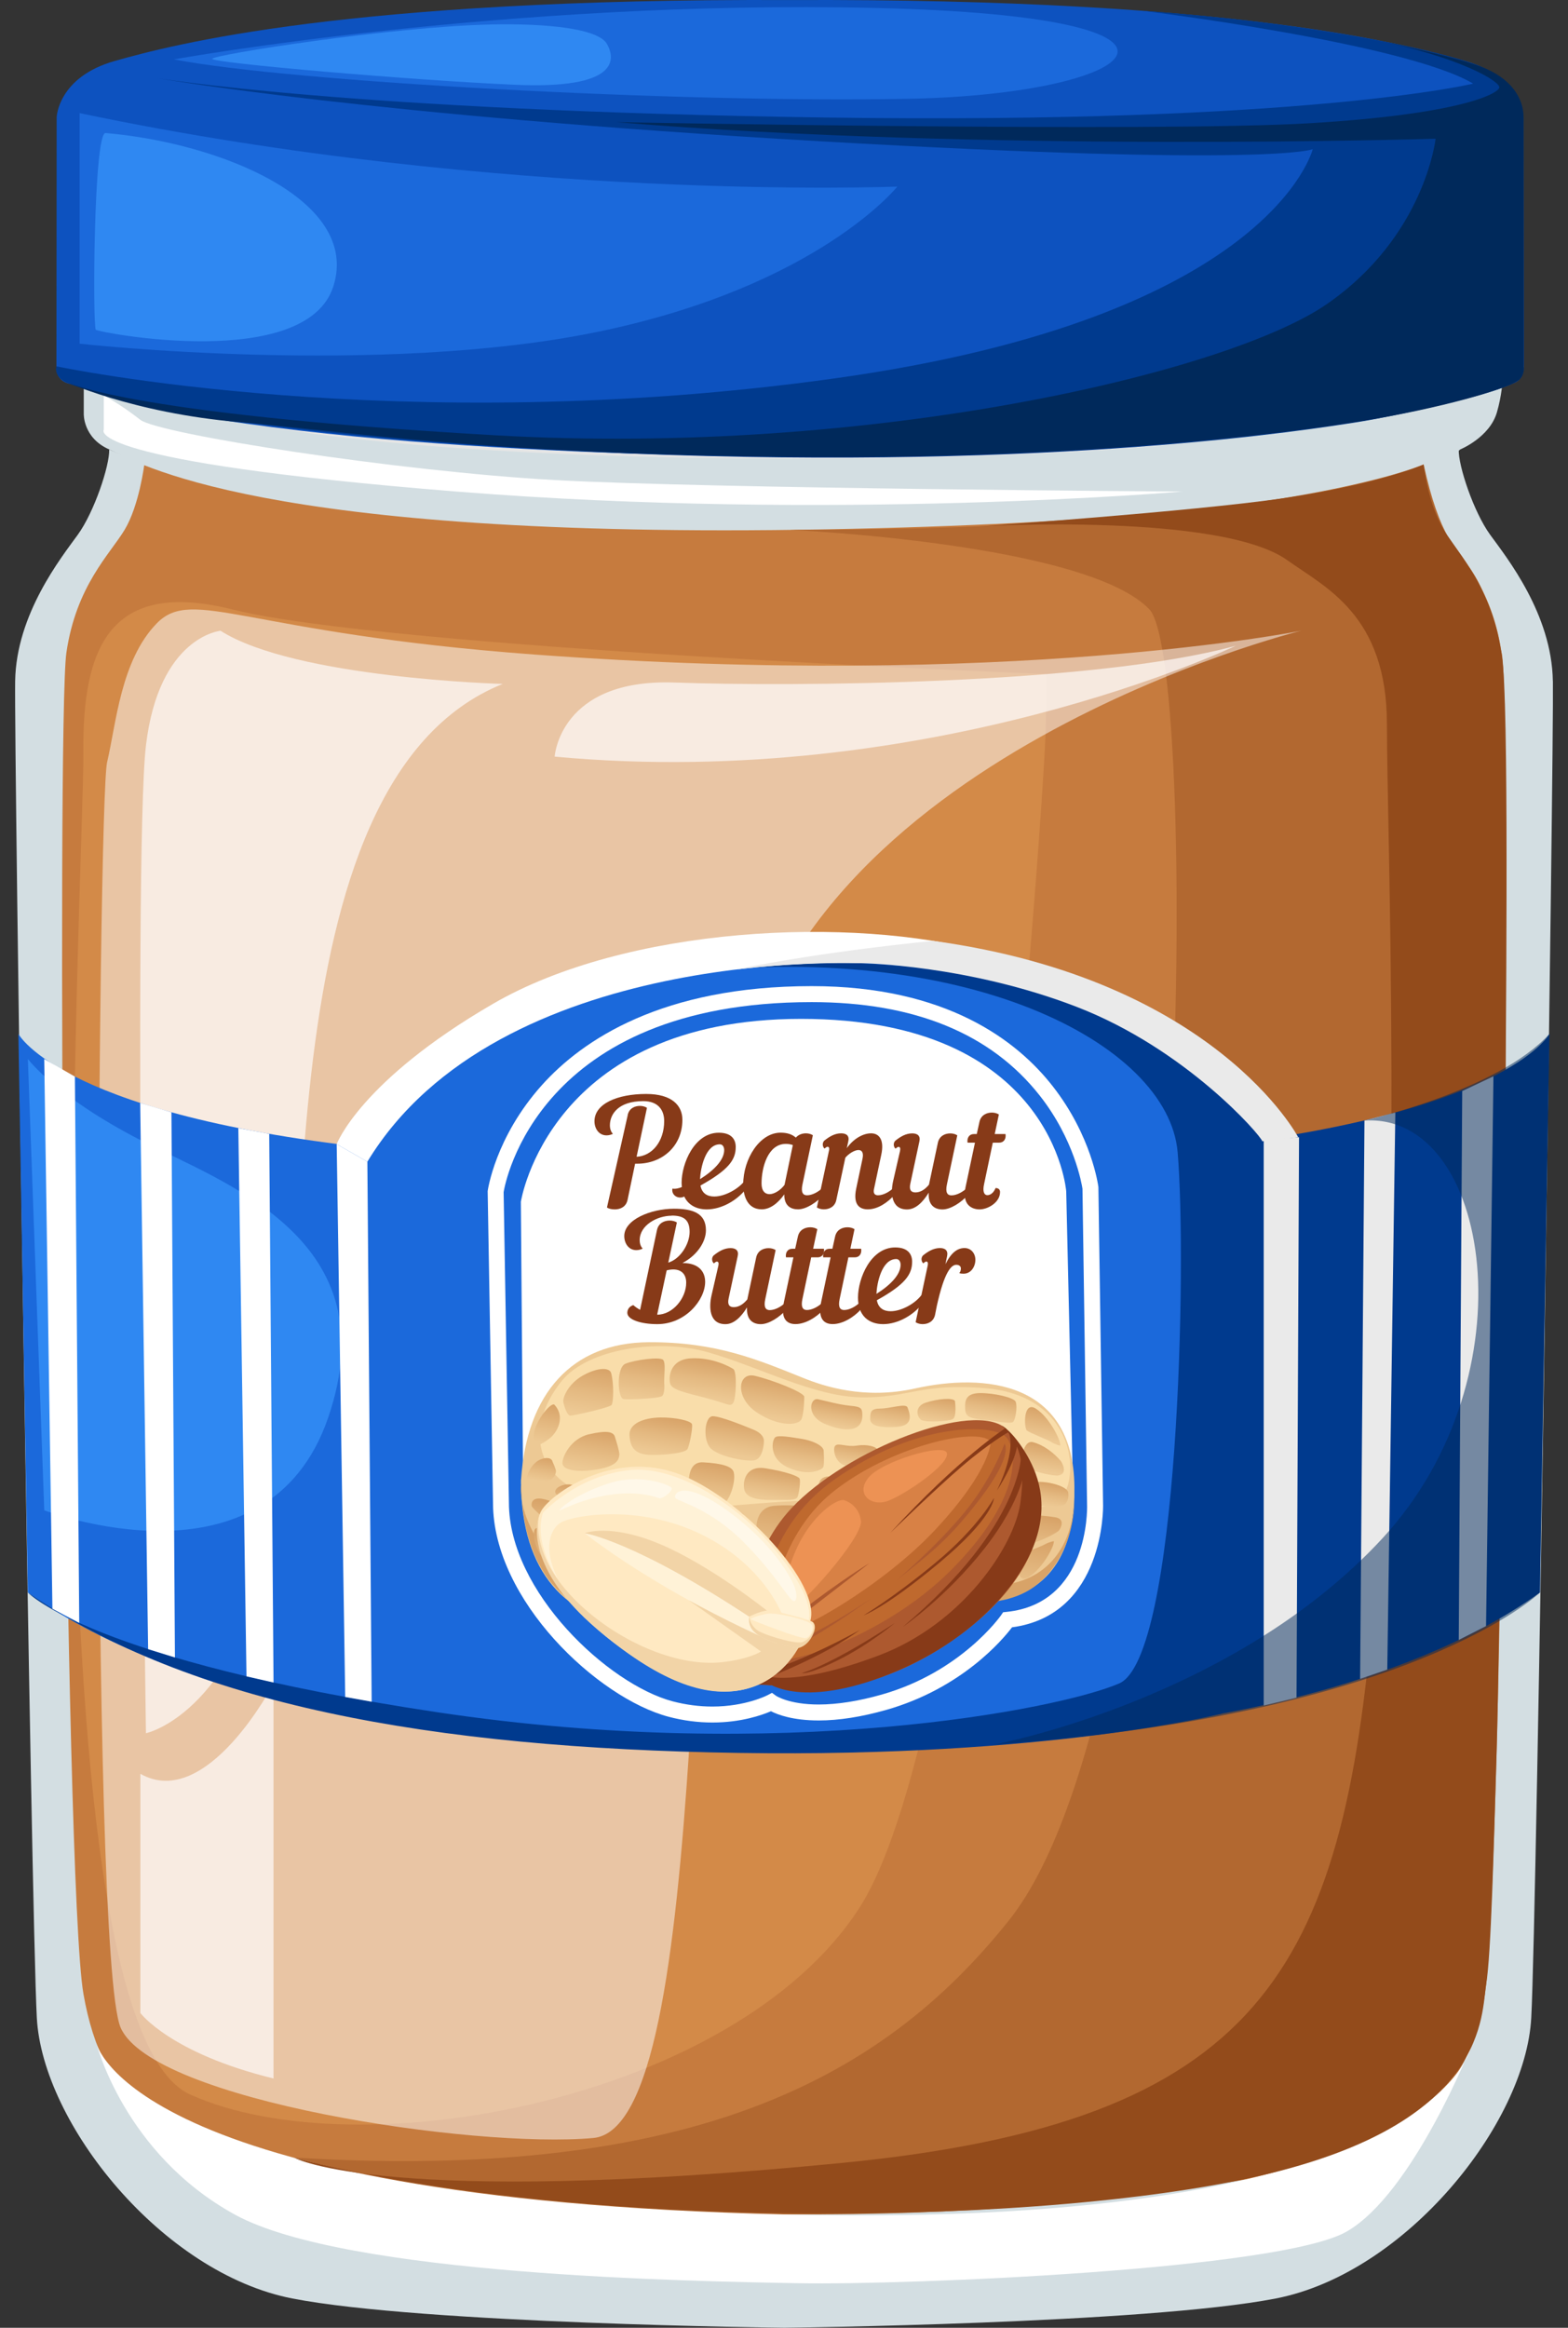 <svg width="62" height="92" viewBox="0 0 62 92" fill="none" xmlns="http://www.w3.org/2000/svg">
<rect x="0" y="0" width="62" height="92" fill="#333333" stroke="none"/>
<g clip-path="url(#clip0_236_172504)">
<path d="M5.708 18.357C5.708 18.357 4.351 20.139 2.682 23.686C1.014 27.232 1.609 25.536 1.907 35.147C2.206 44.758 2.266 76.365 2.266 76.365C2.266 76.365 2.019 84.691 9.026 88.186C16.034 91.681 45.015 90.697 49.891 89.779C54.766 88.862 58.659 83.406 59.52 79.963C60.381 76.519 60.916 41.52 60.916 41.52L60.56 27.078C60.56 27.078 59.911 23.674 58.951 22.614C57.99 21.554 57.095 17.438 57.095 17.438C57.095 17.438 48.088 20.204 32.262 20.396C16.437 20.588 5.708 18.357 5.708 18.357Z" fill="#C67B3E"/>
<path d="M3.312 14.203V16.359C3.312 16.359 3.281 17.311 4.323 17.765C5.366 18.22 10.134 21.338 32.643 20.921C55.152 20.506 57.735 17.765 57.735 17.765C57.735 17.765 58.901 17.292 59.189 16.297C59.563 15.006 59.398 13.914 59.398 13.914C59.398 13.914 57.397 17.765 31.748 17.765C7.637 17.765 3.444 15.253 3.312 14.203Z" fill="#D3DEE2"/>
<path d="M61.401 26.92C61.359 24.265 59.577 22.036 58.922 21.135C58.268 20.235 57.656 18.397 57.68 17.765L56.291 18.357C56.291 18.357 56.493 19.983 57.069 20.94C57.647 21.897 58.989 23.151 59.373 25.805C59.757 28.46 59.467 74.413 58.697 78.808C57.927 83.204 55.547 84.948 49.872 86.027C44.197 87.105 33.314 87.522 31.005 87.522C28.697 87.522 17.808 87.105 12.132 86.027C6.457 84.948 4.07 83.204 3.3 78.808C2.53 74.413 2.24 28.46 2.624 25.805C3.008 23.151 4.351 21.897 4.927 20.94C5.505 19.983 5.706 18.357 5.706 18.357L4.317 17.765C4.339 18.397 3.728 20.235 3.075 21.135C2.423 22.036 0.642 24.267 0.599 26.92C0.556 29.575 1.231 75.569 1.456 79.748C1.681 83.928 6.412 89.843 11.562 90.842C16.711 91.842 31.007 91.998 31.007 91.998C31.007 91.998 45.296 91.842 50.444 90.842C55.593 89.843 60.323 83.928 60.547 79.748C60.772 75.569 61.446 29.573 61.403 26.92H61.401Z" fill="#D3DEE2"/>
<path d="M4.022 13.415C4.022 13.415 3.302 13.818 3.302 14.203C3.302 14.589 5.578 18.129 31.935 18.129C58.292 18.129 59.399 13.914 59.399 13.914C59.399 13.914 59.719 13.113 58.395 13.106C58.395 13.106 54.544 15.747 31.601 15.97C8.658 16.195 4.022 13.415 4.022 13.415Z" fill="#E5E5E5"/>
<path d="M4.103 15.625V16.987C4.103 16.987 3.166 18.235 18.049 19.427C32.933 20.619 46.756 19.427 46.756 19.427C46.756 19.427 28.11 19.314 21.931 18.973C15.752 18.631 6.262 17.157 5.543 16.589C4.826 16.021 4.101 15.623 4.101 15.623L4.103 15.625Z" fill="white"/>
<path d="M8.331 85.01C8.331 85.01 16.177 87.452 31.006 87.52C45.834 87.591 53.845 85.281 55.184 84.3C56.522 83.317 58.602 81.972 58.825 77.683C59.048 73.394 59.849 27.632 59.376 25.804C58.902 23.977 58.648 23.217 58.131 22.468C57.614 21.72 56.918 21.238 56.292 18.355C56.292 18.355 50.415 20.959 31.238 20.942C31.238 20.942 42.962 21.463 45.452 24.089C47.463 26.21 47.184 66.773 39.892 75.9C34.901 82.146 26.963 86.847 8.333 85.008L8.331 85.01Z" fill="#B26830"/>
<path d="M3.802 80.726C3.802 80.726 4.891 85.108 9.279 87.522C13.668 89.937 27.378 90.163 31.626 90.239C35.872 90.314 50.617 89.709 53.25 88.196C55.882 86.682 58.187 80.825 58.187 80.825C58.187 80.825 56.971 88.134 31.005 87.52C5.038 86.905 3.802 80.726 3.802 80.726Z" fill="white"/>
<path d="M56.291 18.357C56.291 18.357 56.467 20.038 57.203 21.123C57.939 22.209 59.204 23.643 59.436 26.4C59.667 29.158 59.532 41.777 59.522 44.191C59.511 46.606 59.297 65.363 59.179 69.218C59.06 73.073 58.962 77.227 58.765 78.412C58.568 79.597 58.853 83.778 50.245 85.891C41.636 88.004 23.003 88.224 11.651 85.288C11.651 85.288 15.261 87.244 33.262 85.487C49.806 83.871 53.111 77.958 54.303 63.516C55.495 49.074 54.84 32.936 54.84 28.619C54.84 24.303 52.404 23.217 50.906 22.144C48.271 20.257 38.834 20.799 38.745 20.803C38.657 20.806 47.03 20.228 50.763 19.69C54.497 19.149 56.292 18.359 56.292 18.359L56.291 18.357Z" fill="#934B1B"/>
<path d="M41.344 28.915C41.301 31.043 38.876 67.884 33.959 75.438C29.04 82.993 14.177 85.793 7.509 82.775C0.843 79.755 3.336 33.878 3.297 29.727C3.256 25.577 4.355 22.876 9.2 24.089C15.357 25.63 41.345 26.639 41.345 26.639C41.345 26.639 41.395 26.411 41.345 28.913L41.344 28.915Z" fill="#D38A48"/>
<path opacity="0.67" d="M8.721 24.929C8.721 24.929 6.284 25.15 5.771 29.463C5.258 33.776 5.771 68.5 5.771 68.5C5.771 68.5 9.619 67.726 11.029 59.764C12.44 51.801 10.259 30.9 19.878 27.03C19.878 27.03 11.67 26.808 8.721 24.929Z" fill="white"/>
<path opacity="0.67" d="M5.55 70.103V79.558C5.55 79.558 6.735 81.151 10.816 82.147V66.538C10.816 66.538 8.184 71.597 5.55 70.105V70.103Z" fill="white"/>
<path opacity="0.67" d="M21.931 29.906C21.931 29.906 22.123 26.81 26.676 26.975C31.229 27.141 43.22 27.069 48.864 25.521C48.864 25.521 36.808 31.286 21.931 29.904V29.906Z" fill="white"/>
<path opacity="0.51" d="M51.441 24.929C51.441 24.929 39.907 27.256 21.132 25.869C9.677 25.023 7.632 23.169 6.201 24.634C4.771 26.099 4.593 28.611 4.234 30.13C3.876 31.65 3.516 77.261 4.771 80.139C6.026 83.019 18.719 84.926 23.457 84.499C28.196 84.072 26.944 57.321 29.18 43.598C31.415 29.877 51.442 24.929 51.442 24.929H51.441Z" fill="#FFFDFD"/>
<path d="M60.24 4.634C60.24 4.634 60.171 3.046 57.923 2.41C55.683 1.775 48.899 -0.074 31.221 0.002C13.733 -0.074 6.777 1.775 4.537 2.41C2.289 3.046 2.241 4.634 2.241 4.634L2.231 14.481C2.214 15.13 2.79 15.172 2.79 15.172C9.7 17.834 28.187 18.036 31.102 18.052C31.102 18.052 31.149 18.052 31.274 18.052C31.399 18.052 31.445 18.052 31.445 18.052C34.361 18.035 52.818 17.834 59.727 15.171C59.727 15.171 60.269 15.128 60.252 14.479L60.24 4.632V4.634Z" fill="#0D52BF"/>
<path d="M2.232 14.479C2.232 14.479 2.079 14.931 2.753 15.171C3.427 15.411 7.843 17.224 24.828 17.92C41.813 18.616 52.048 16.934 53.599 16.695C55.149 16.457 59.538 15.5 60.047 15.018C60.047 15.018 60.246 14.968 60.246 14.238C60.246 13.507 60.241 4.632 60.241 4.632C60.241 4.632 60.172 3.14 58.154 2.478C56.133 1.816 51.364 0.864 45.168 0.424C45.168 0.424 55.537 1.696 58.25 3.305C58.25 3.305 51.662 4.913 32.724 4.646C13.785 4.378 6.181 3.082 6.181 3.082C6.181 3.082 14.513 4.557 32.434 5.584C50.356 6.611 51.906 5.896 51.906 5.896C51.906 5.896 50.279 12.54 33.033 14.951C15.787 17.362 2.235 14.478 2.235 14.478L2.232 14.479Z" fill="#003A8E"/>
<path d="M3.148 4.469V13.584C3.148 13.584 15.006 14.905 23.675 13.106C32.346 11.307 35.481 7.374 35.481 7.374C35.481 7.374 19.955 8 3.148 4.471V4.469Z" fill="#1B69DB"/>
<path d="M6.881 2.346C6.881 2.346 20.055 -0.021 34.586 0.314C49.117 0.648 45.137 3.725 35.967 3.903C26.797 4.082 11.443 3.233 6.881 2.348V2.346Z" fill="#1B69DB"/>
<path d="M54.191 1.54C54.191 1.54 57.358 2.181 58.555 2.632C59.752 3.084 60.243 3.881 60.243 4.634C60.243 5.387 60.248 14.481 60.248 14.481C60.248 14.481 60.311 14.749 60.092 14.989C59.872 15.229 58.041 15.864 54.984 16.443C51.928 17.025 43.161 18.186 31.028 18.052C18.895 17.918 13.804 17.055 9.498 16.688C5.192 16.323 2.487 15.039 2.487 15.039C2.487 15.039 4.655 16.351 19.574 17.203C34.492 18.055 48.531 14.716 52.438 12.036C56.344 9.355 56.765 5.483 56.765 5.483C56.765 5.483 38.847 6.03 24.377 4.828C24.377 4.828 45.755 5.229 51.76 4.872C57.766 4.516 59.251 3.696 59.284 3.457C59.316 3.219 57.739 2.247 54.192 1.542L54.191 1.54Z" fill="#00295B"/>
<path d="M4.176 5.258C3.7 5.217 3.66 12.914 3.789 13.032C3.917 13.15 12.12 14.701 13.185 11.305C14.25 7.909 8.714 5.646 4.176 5.258Z" fill="#2F88F2"/>
<path d="M19.386 0.969C15.511 1.053 8.424 2.161 8.392 2.324C8.359 2.488 16.288 3.173 20.371 3.351C24.456 3.529 24.343 2.353 24.003 1.742C23.664 1.132 21.667 0.919 19.385 0.967L19.386 0.969Z" fill="#2F88F2"/>
<path d="M0.728 40.863C0.728 40.863 2.485 44.228 15.845 45.493L15.324 67.989C15.324 67.989 6.661 66.949 1.101 62.941L0.728 40.863Z" fill="#1B69DB"/>
<path d="M61.264 40.863C61.264 40.863 59.506 44.228 46.147 45.493L46.668 67.989C46.668 67.989 55.33 66.949 60.89 62.941L61.264 40.863Z" fill="#003A8E"/>
<path d="M15.323 67.989L13.318 45.214C13.318 45.214 17.419 38.63 31.23 38.047C45.04 37.464 50.046 45.022 50.046 45.022L46.666 67.989C46.666 67.989 32.705 70.897 15.322 67.989H15.323Z" fill="#1B69DB"/>
<path d="M26.567 38.511C26.567 38.511 31.084 37.519 37.51 38.376C43.936 39.235 48.85 43.082 50.047 45.022L48.32 67.725C48.32 67.725 41.467 69.47 29.218 69.28C16.97 69.09 7.519 67.354 1.1 62.94C1.1 62.94 3.617 65.622 17.286 67.671C30.952 69.721 41.887 67.555 44.252 66.534C46.617 65.516 46.932 49.851 46.565 45.539C46.198 41.228 38.109 37.049 26.567 38.508V38.511Z" fill="#003A8E"/>
<path d="M20.686 58.894L20.595 47.498C20.595 47.498 21.713 40.268 31.677 40.268C41.641 40.268 42.159 47.081 42.159 47.081L42.433 59.052L40.766 61.95L22.13 62.041L20.686 58.894Z" fill="white"/>
<path d="M31.518 63.123C32.344 62.844 33.975 62.384 35.973 62.948C38.621 63.696 42.315 63.794 42.482 59.163C42.482 59.163 42.482 59.09 42.482 59.078C42.482 59.066 42.482 58.992 42.482 58.992C42.573 54.533 38.875 54.276 36.191 54.874C34.166 55.325 32.562 54.783 31.753 54.457C29.986 53.749 28.325 53.029 25.634 53.048C22.638 53.07 20.827 55.047 20.604 58.477H20.6C20.6 58.477 20.6 58.551 20.6 58.563C20.6 58.575 20.599 58.649 20.599 58.649H20.602C20.63 62.079 22.338 64.08 25.328 64.27C28.014 64.442 29.714 63.734 31.516 63.125L31.518 63.123Z" fill="#EDC994"/>
<path d="M42.48 59.206C42.48 59.206 42.6 61.288 41.038 62.6C39.475 63.912 36.671 63.125 36.253 63.012C35.834 62.898 34.763 62.593 33.624 62.688C32.485 62.782 31.477 63.144 30.887 63.339C30.297 63.535 28.241 64.334 25.442 64.216C22.643 64.096 20.669 62.363 20.607 58.69C20.607 58.69 20.381 60.074 22.031 61.876C23.68 63.679 26.546 63.811 28.897 63.339C31.247 62.868 31.653 62.254 33.862 62.084C36.071 61.914 37.062 62.638 39.175 62.657C41.288 62.677 42.439 61.196 42.483 59.206H42.48Z" fill="#D8A368"/>
<path d="M42.301 58.301C42.454 56.939 41.598 55.1 39.014 54.871C36.429 54.641 35.942 55.255 34.061 55.227C32.179 55.2 30.002 54.015 28.003 53.447C26.006 52.88 23.239 53.317 22.217 54.572C20.643 56.507 21.087 58.903 24.472 59.412C27.86 59.921 29.96 59.192 33.311 59.312C36.662 59.432 38.264 59.494 39.959 59.599C41.653 59.703 42.188 59.319 42.301 58.299V58.301Z" fill="#F9DDAA"/>
<path d="M41.922 57.134C41.948 56.908 41.473 55.994 40.957 55.672C40.441 55.349 40.492 56.452 40.604 56.539C40.715 56.629 41.365 56.876 41.566 56.992C41.766 57.109 41.922 57.133 41.922 57.133V57.134Z" fill="url(#paint0_linear_236_172504)"/>
<path d="M40.16 55.399C40.096 55.238 39.321 55.056 38.753 55.059C38.184 55.063 38.151 55.358 38.162 55.66C38.172 55.961 38.283 56.047 38.832 56.107C39.381 56.167 39.947 56.28 40.05 56.205C40.153 56.13 40.237 55.596 40.16 55.401V55.399Z" fill="url(#paint1_linear_236_172504)"/>
<path d="M37.762 55.375C37.685 55.231 37.078 55.282 36.603 55.437C36.127 55.591 36.258 56.051 36.46 56.133C36.663 56.215 37.474 56.179 37.661 56.095C37.848 56.011 37.76 55.375 37.76 55.375H37.762Z" fill="url(#paint2_linear_236_172504)"/>
<path d="M35.882 55.623C35.814 55.454 35.203 55.668 34.814 55.67C34.425 55.67 34.413 55.809 34.409 56.088C34.406 56.368 34.865 56.426 35.373 56.4C35.881 56.375 36.114 56.2 35.882 55.623Z" fill="url(#paint3_linear_236_172504)"/>
<path d="M34.085 55.78C34.061 55.613 33.923 55.588 33.565 55.553C33.205 55.519 32.673 55.377 32.349 55.303C32.025 55.229 31.857 55.958 32.622 56.279C33.387 56.599 34.21 56.647 34.086 55.78H34.085Z" fill="url(#paint4_linear_236_172504)"/>
<path d="M31.801 55.198C31.75 55.013 30.542 54.54 29.851 54.377C29.16 54.214 29.057 55.233 29.906 55.81C30.756 56.389 31.573 56.352 31.688 56.093C31.803 55.834 31.801 55.198 31.801 55.198Z" fill="url(#paint5_linear_236_172504)"/>
<path d="M28.995 54.108C28.872 54.022 28.16 53.634 27.309 53.686C26.459 53.737 26.433 54.471 26.503 54.699C26.574 54.927 27.095 55.042 27.939 55.26C28.783 55.478 28.86 55.606 28.983 55.459C29.107 55.312 29.151 54.216 28.997 54.108H28.995Z" fill="url(#paint6_linear_236_172504)"/>
<path d="M21.924 55.521C21.808 55.395 21.197 56.099 21.111 56.663C21.026 57.229 21.278 57.179 21.676 56.894C22.074 56.61 22.351 55.979 21.924 55.521Z" fill="url(#paint7_linear_236_172504)"/>
<path d="M26.263 54.677C26.255 54.322 26.328 53.891 26.225 53.751C26.122 53.61 25.1 53.746 24.73 53.898C24.36 54.053 24.421 55.26 24.654 55.293C24.888 55.325 26.052 55.272 26.176 55.178C26.299 55.083 26.265 54.675 26.265 54.675L26.263 54.677Z" fill="url(#paint8_linear_236_172504)"/>
<path d="M24.164 54.264C24.104 54.046 23.639 54.032 23.049 54.363C22.459 54.694 22.246 55.245 22.274 55.404C22.301 55.562 22.418 55.946 22.55 55.949C22.682 55.953 24.114 55.632 24.186 55.524C24.258 55.414 24.279 54.68 24.164 54.265V54.264Z" fill="url(#paint9_linear_236_172504)"/>
<path d="M41.67 60.911C41.689 61.137 41.185 62.036 40.658 62.341C40.132 62.646 40.219 61.545 40.334 61.461C40.449 61.377 41.106 61.151 41.31 61.039C41.512 60.93 41.67 60.911 41.67 60.911Z" fill="url(#paint10_linear_236_172504)"/>
<path d="M40.054 62.435C39.985 62.595 39.205 62.751 38.637 62.729C38.068 62.706 38.044 62.411 38.064 62.11C38.085 61.808 38.198 61.725 38.748 61.684C39.299 61.643 39.868 61.547 39.968 61.628C40.067 61.708 40.136 62.242 40.052 62.435H40.054Z" fill="url(#paint11_linear_236_172504)"/>
<path d="M37.654 62.42C37.573 62.562 36.966 62.49 36.498 62.321C36.03 62.151 36.174 61.696 36.378 61.621C36.582 61.545 37.393 61.607 37.577 61.696C37.762 61.785 37.654 62.418 37.654 62.418V62.42Z" fill="url(#paint12_linear_236_172504)"/>
<path d="M35.783 62.072C35.709 62.24 35.106 62.005 34.717 61.991C34.327 61.978 34.319 61.839 34.325 61.559C34.332 61.28 34.792 61.237 35.298 61.278C35.806 61.319 36.032 61.502 35.783 62.072Z" fill="url(#paint13_linear_236_172504)"/>
<path d="M33.994 61.818C33.965 61.983 33.828 62.003 33.468 62.027C33.108 62.051 32.571 62.175 32.243 62.238C31.916 62.3 31.772 61.568 32.547 61.271C33.32 60.974 34.145 60.954 33.994 61.818Z" fill="url(#paint14_linear_236_172504)"/>
<path d="M31.689 62.441C31.631 62.624 30.41 63.056 29.714 63.199C29.017 63.341 28.947 62.317 29.815 61.767C30.683 61.216 31.499 61.279 31.605 61.542C31.712 61.804 31.689 62.441 31.689 62.441Z" fill="url(#paint15_linear_236_172504)"/>
<path d="M28.817 63.281C28.69 63.361 27.966 63.727 27.117 63.648C26.268 63.569 26.267 62.833 26.344 62.609C26.421 62.384 26.946 62.285 27.797 62.096C28.647 61.906 28.728 61.78 28.846 61.931C28.964 62.082 28.975 63.18 28.817 63.281Z" fill="url(#paint16_linear_236_172504)"/>
<path d="M21.881 61.914C21.765 62.029 21.189 61.34 21.12 60.799C21.051 60.259 21.297 60.314 21.675 60.599C22.055 60.883 22.31 61.494 21.88 61.914H21.881Z" fill="url(#paint17_linear_236_172504)"/>
<path d="M26.143 62.624C26.123 62.977 26.184 63.411 26.076 63.548C25.968 63.686 24.951 63.518 24.586 63.351C24.221 63.185 24.32 61.981 24.555 61.955C24.788 61.93 25.951 62.02 26.071 62.12C26.191 62.219 26.145 62.624 26.145 62.624H26.143Z" fill="url(#paint18_linear_236_172504)"/>
<path d="M24.067 63.048C24 63.264 23.535 63.262 22.955 62.91C22.376 62.561 22.182 62.003 22.214 61.846C22.247 61.688 22.376 61.309 22.508 61.31C22.64 61.31 24.061 61.677 24.13 61.791C24.199 61.902 24.195 62.636 24.067 63.048Z" fill="url(#paint19_linear_236_172504)"/>
<path d="M41.954 57.755C41.664 57.407 41.251 57.105 40.844 56.999C40.438 56.893 40.313 57.824 40.541 57.982C40.769 58.139 41.628 58.347 41.846 58.313C42.273 58.246 41.954 57.755 41.954 57.755Z" fill="url(#paint20_linear_236_172504)"/>
<path d="M41.878 60.482C41.989 60.323 42.089 60.024 41.722 59.966C41.355 59.906 40.575 59.815 40.46 60.053C40.346 60.292 40.303 60.942 40.59 61.002C40.875 61.063 41.802 60.59 41.878 60.482Z" fill="url(#paint21_linear_236_172504)"/>
<path d="M42.239 59.002C42.22 58.657 40.851 58.417 40.724 58.675C40.597 58.932 40.656 59.455 40.724 59.475C40.791 59.498 41.916 59.626 42.101 59.46C42.285 59.294 42.24 59.002 42.24 59.002H42.239Z" fill="url(#paint22_linear_236_172504)"/>
<path d="M40.053 57.35C40.069 57.126 39.986 56.956 39.576 56.857C39.167 56.757 38.522 56.685 38.342 56.704C38.162 56.723 38.029 57.093 38.04 57.267C38.05 57.438 37.899 57.798 38.45 57.937C39 58.076 39.731 58.194 39.865 58.105C39.998 58.016 40.055 57.352 40.055 57.352L40.053 57.35Z" fill="url(#paint23_linear_236_172504)"/>
<path d="M37.703 57.033C37.661 56.954 37.428 56.881 36.967 56.911C36.505 56.941 36.356 56.977 36.296 57.105C36.236 57.234 36.192 57.501 36.45 57.644C36.709 57.786 37.21 57.815 37.464 57.793C37.718 57.771 37.804 57.225 37.703 57.033Z" fill="url(#paint24_linear_236_172504)"/>
<path d="M35.941 57.213C35.941 57.213 35.939 57.203 35.938 57.196C35.9 57.049 35.703 57.009 35.334 57.018C34.952 57.026 34.816 57.603 35.132 57.757C35.449 57.91 35.706 57.927 35.881 57.86C36.058 57.793 35.939 57.213 35.939 57.213H35.941Z" fill="url(#paint25_linear_236_172504)"/>
<path d="M34.701 57.32C34.681 57.172 34.281 57.073 33.885 57.134C33.489 57.198 33.173 57.026 33.039 57.126C32.906 57.225 33.002 57.784 33.383 57.908C33.763 58.031 34.478 58.007 34.662 57.889C34.845 57.771 34.701 57.32 34.701 57.32Z" fill="url(#paint26_linear_236_172504)"/>
<path d="M32.568 57.315C32.511 57.097 32.063 56.922 31.666 56.862C31.27 56.802 30.794 56.714 30.661 56.8C30.527 56.884 30.361 57.652 31.182 58.009C32.004 58.366 32.492 58.083 32.549 57.99C32.605 57.898 32.568 57.316 32.568 57.316V57.315Z" fill="url(#paint27_linear_236_172504)"/>
<path d="M30.202 57.013C30.232 56.828 30.115 56.637 29.794 56.505C29.472 56.373 28.53 55.984 28.191 55.973C27.851 55.963 27.776 56.941 28.112 57.255C28.448 57.568 29.463 57.769 29.82 57.716C30.177 57.663 30.204 57.014 30.204 57.014L30.202 57.013Z" fill="url(#paint28_linear_236_172504)"/>
<path d="M27.364 56.294C27.336 56.159 26.733 56.015 26.11 56.023C25.488 56.032 24.86 56.244 24.891 56.737C24.923 57.229 25.117 57.489 25.752 57.501C26.386 57.513 27.089 57.414 27.177 57.279C27.264 57.143 27.395 56.445 27.362 56.294H27.364Z" fill="url(#paint29_linear_236_172504)"/>
<path d="M24.322 56.814C24.274 56.587 24.017 56.519 23.286 56.687C22.555 56.855 22.207 57.613 22.242 57.856C22.276 58.1 22.867 58.215 23.663 58.067C24.457 57.92 24.466 57.644 24.488 57.514C24.511 57.383 24.322 56.816 24.322 56.816V56.814Z" fill="url(#paint30_linear_236_172504)"/>
<path d="M21.843 57.766C21.843 57.766 21.843 57.755 21.842 57.75C21.821 57.669 21.694 57.562 21.391 57.673C21.067 57.791 20.814 58.251 20.849 58.421C20.883 58.592 21.386 58.602 21.653 58.536C21.921 58.467 21.976 58.23 21.984 58.155C21.993 58.079 21.845 57.764 21.845 57.764L21.843 57.766Z" fill="url(#paint31_linear_236_172504)"/>
<path d="M39.965 58.831C39.953 58.573 39.594 58.505 39.014 58.392C38.435 58.277 38.061 58.651 38.069 58.906C38.078 59.162 38.407 59.436 39.069 59.494C39.731 59.553 39.983 59.215 39.965 58.831Z" fill="url(#paint32_linear_236_172504)"/>
<path d="M37.632 58.44C37.553 58.122 36.531 58.239 36.363 58.299C36.195 58.359 35.939 58.923 36.052 59.141C36.166 59.359 37.114 59.541 37.359 59.446C37.605 59.352 37.63 58.438 37.63 58.438L37.632 58.44Z" fill="url(#paint33_linear_236_172504)"/>
<path d="M35.646 58.512C35.624 58.345 34.854 58.302 34.772 58.448C34.691 58.594 34.694 59.192 35.013 59.261C35.332 59.33 35.744 59.218 35.646 58.512Z" fill="url(#paint34_linear_236_172504)"/>
<path d="M34.378 58.575C34.334 58.265 33.989 58.318 33.471 58.352C32.955 58.386 32.589 58.26 32.426 58.52C32.264 58.781 32.373 59.395 33.265 59.484C34.157 59.572 34.45 59.079 34.378 58.575Z" fill="url(#paint35_linear_236_172504)"/>
<path d="M39.984 60.556C39.989 60.369 39.898 60.161 39.535 60.091C39.173 60.021 38.314 59.938 38.136 60.091C37.957 60.244 37.769 60.887 38.187 61.05C38.605 61.211 38.88 61.317 39.393 61.209C39.905 61.101 39.984 60.558 39.984 60.558V60.556Z" fill="url(#paint36_linear_236_172504)"/>
<path d="M37.51 60.249C37.495 60.091 37.459 59.978 37.201 59.938C36.942 59.899 36.548 59.865 36.462 60.18C36.376 60.496 36.605 61.259 37.044 61.288C37.484 61.317 37.548 60.654 37.51 60.249Z" fill="url(#paint37_linear_236_172504)"/>
<path d="M36.066 60.18C36.052 60.004 35.896 59.801 35.519 59.752C35.142 59.702 34.384 59.661 34.142 59.777C33.9 59.894 33.886 60.666 34.33 60.854C34.773 61.043 35.411 61.214 35.726 61.06C36.042 60.907 36.066 60.18 36.066 60.18Z" fill="url(#paint38_linear_236_172504)"/>
<path d="M33.653 60.295C33.703 60.053 33.512 59.741 33.106 59.7C32.699 59.659 32.137 59.554 32.072 60.163C32.006 60.77 32.725 60.791 33.066 60.781C33.407 60.77 33.598 60.57 33.653 60.295Z" fill="url(#paint39_linear_236_172504)"/>
<path d="M31.83 59.842C31.796 59.527 31.593 59.451 30.63 59.511C29.666 59.573 29.858 60.938 30.137 60.93C30.417 60.921 31.679 60.82 31.763 60.703C31.846 60.588 31.858 60.079 31.832 59.841L31.83 59.842Z" fill="url(#paint40_linear_236_172504)"/>
<path d="M29.518 61.067C29.583 60.976 29.592 60.142 29.405 59.871C29.218 59.601 28.499 59.847 28.501 60.343C28.501 60.839 28.849 61.271 29.021 61.276C29.192 61.281 29.386 61.25 29.518 61.065V61.067Z" fill="url(#paint41_linear_236_172504)"/>
<path d="M28.039 61.4C28.229 61.281 28.428 61.129 28.325 60.674C28.22 60.22 28.016 60.129 27.715 60.153C27.413 60.177 26.413 60.233 26.291 60.667C26.169 61.099 26.428 61.54 26.816 61.59C27.203 61.64 27.835 61.528 28.04 61.401L28.039 61.4Z" fill="url(#paint42_linear_236_172504)"/>
<path d="M26.022 60.472C25.989 60.269 25.238 60.187 25.137 60.336C25.035 60.484 24.903 61.261 25.222 61.478C25.54 61.698 25.879 61.641 25.968 61.441C26.058 61.24 26.049 60.65 26.022 60.472Z" fill="url(#paint43_linear_236_172504)"/>
<path d="M24.791 60.299C24.757 60.074 23.534 59.83 23.166 59.832C22.797 59.836 22.668 60.63 23.164 60.87C23.66 61.11 24.387 61.394 24.539 61.329C24.692 61.264 24.846 60.657 24.791 60.299Z" fill="url(#paint44_linear_236_172504)"/>
<path d="M22.677 59.985C22.665 59.715 21.936 59.335 21.466 59.242C20.997 59.15 21.005 59.458 21.024 59.532C21.043 59.604 21.902 60.408 22.211 60.489C22.52 60.569 22.677 59.985 22.677 59.985Z" fill="url(#paint45_linear_236_172504)"/>
<path d="M31.533 59.168C31.584 59.069 31.668 58.529 31.613 58.433C31.559 58.337 31.058 58.157 30.269 58.031C29.48 57.906 29.36 58.551 29.429 58.868C29.497 59.186 29.912 59.285 30.524 59.283C31.137 59.282 31.459 59.309 31.533 59.168Z" fill="url(#paint46_linear_236_172504)"/>
<path d="M29.012 58.188C28.954 57.954 28.547 57.836 27.8 57.795C27.052 57.754 27.239 58.946 27.294 59.17C27.349 59.395 27.724 59.635 28.263 59.63C28.801 59.625 29.115 58.594 29.012 58.188Z" fill="url(#paint47_linear_236_172504)"/>
<path d="M26.851 58.364C26.796 58.206 26.338 58.127 25.886 58.127C25.431 58.127 25.21 58.45 25.22 59.007C25.23 59.565 25.508 59.875 26.129 59.914C26.75 59.954 26.822 59.412 26.825 59.333C26.827 59.254 26.937 58.602 26.851 58.364Z" fill="url(#paint48_linear_236_172504)"/>
<path d="M24.718 58.861C24.699 58.673 24.671 58.434 24.075 58.424C23.478 58.414 23.172 58.678 23.155 58.94C23.138 59.204 23.219 59.443 23.917 59.613C24.615 59.782 24.762 59.328 24.718 58.861Z" fill="url(#paint49_linear_236_172504)"/>
<path d="M22.775 58.806C22.684 58.568 22.06 58.659 21.962 58.906C21.864 59.155 22.583 59.41 22.76 59.383C22.935 59.355 22.775 58.806 22.775 58.806Z" fill="url(#paint50_linear_236_172504)"/>
<path d="M39.794 56.481C38.568 55.301 33.478 57.277 31.291 59.613C29.51 61.516 29.431 64.066 29.724 65.437C29.724 65.437 29.736 65.972 29.65 66.22C29.565 66.469 29.499 66.553 29.529 66.598C29.558 66.642 29.731 66.608 29.918 66.593C30.105 66.577 30.573 66.611 30.573 66.611L30.554 66.582C31.847 67.083 34.934 66.884 38.026 64.574C41.834 61.729 41.818 58.431 39.793 56.481H39.794Z" fill="#AD592F"/>
<path d="M39.81 56.828C39.362 56.243 36.236 56.181 32.977 58.486C29.719 60.791 29.832 64.847 30.23 65.468C30.626 66.09 34.917 64.764 37.616 62.044C40.317 59.325 40.269 57.426 39.81 56.826V56.828Z" fill="#BF692E"/>
<path d="M39.174 56.977C38.668 56.358 35.139 57.181 32.909 58.985C30.678 60.789 30.316 63.979 30.548 64.509C30.781 65.039 34.718 62.873 36.963 60.477C39.208 58.079 39.174 56.977 39.174 56.977Z" fill="#D88145"/>
<path d="M39.623 56.351C39.623 56.351 40.049 56.563 40.594 57.495C41.139 58.424 41.487 59.662 40.803 61.257C40.117 62.852 38.209 65.047 34.847 66.289C31.486 67.531 30.112 66.52 29.97 66.141C29.97 66.141 31.019 66.833 34.751 65.426C38.061 64.18 40.119 61.091 40.347 59.388C40.575 57.685 40.277 57.011 39.623 56.352V56.351Z" fill="#873A18"/>
<path d="M37.44 57.429C37.34 57.018 34.885 57.743 34.346 58.393C33.806 59.043 34.444 59.565 35.113 59.318C35.782 59.069 37.548 57.875 37.44 57.431V57.429Z" fill="#ED9254"/>
<path d="M33.389 59.295C33.138 59.191 32.085 59.851 31.457 61.295C30.83 62.741 31.055 63.384 31.3 63.521C31.545 63.658 34.124 60.772 34.044 60.112C33.963 59.451 33.387 59.295 33.387 59.295H33.389Z" fill="#ED9254"/>
<path d="M29.532 66.593C29.566 66.611 29.914 66.424 29.971 66.141L30.504 66.613C30.504 66.613 30.171 66.567 29.921 66.589C29.671 66.613 29.578 66.637 29.528 66.593H29.532Z" fill="#873A18"/>
<path d="M40.384 57.393C40.384 57.393 40.525 60.235 35.695 64.301C35.695 64.301 37.419 63.128 38.944 61.178C40.466 59.228 40.542 57.942 40.542 57.942L40.386 57.393H40.384Z" fill="#873A18"/>
<path d="M34.008 64.415C34.008 64.415 31.697 65.72 29.97 66.141C29.97 66.141 30.114 66.361 30.325 66.308C30.536 66.255 32.684 65.389 34.008 64.415Z" fill="#873A18"/>
<path d="M39.76 56.442C39.76 56.442 37.953 57.586 35.198 60.588C35.198 60.588 36.989 58.849 38.048 57.942C39.108 57.035 39.877 56.598 39.877 56.598L39.762 56.442H39.76Z" fill="#873A18"/>
<path d="M35.423 62.482C35.423 62.482 36.985 61.163 38.112 59.801C39.239 58.44 39.722 57.054 39.722 57.054C39.722 57.054 40.093 57.483 38.75 59.237C37.407 60.991 36.697 61.441 35.425 62.48L35.423 62.482Z" fill="#AD592F"/>
<path d="M30.266 65.389C30.266 65.389 31.996 64.838 34.431 63.183C34.431 63.183 32.766 64.411 31.608 64.981C30.391 65.579 30.266 65.389 30.266 65.389Z" fill="#AD592F"/>
<path d="M34.145 63.843C34.145 63.843 35.315 63.154 37.003 61.753C38.692 60.353 39.301 59.204 39.301 59.204C39.301 59.204 39.304 59.962 37.138 61.768C34.972 63.574 34.145 63.842 34.145 63.842V63.843Z" fill="#873A18"/>
<path d="M39.875 56.598C39.875 56.598 40.247 57.17 39.419 58.911C39.419 58.911 40.213 57.716 40.222 57.033L39.875 56.598Z" fill="#873A18"/>
<path d="M31.703 66.118C31.703 66.118 32.06 66.054 33.125 65.497C34.191 64.939 35.383 64.144 35.383 64.144C35.383 64.144 34.37 65.001 33.128 65.617C31.886 66.232 31.701 66.118 31.701 66.118H31.703Z" fill="#873A18"/>
<path d="M30.448 64.809C30.448 64.809 30.928 64.221 32.271 63.224C33.614 62.228 34.38 61.779 34.38 61.779L30.446 64.811L30.448 64.809Z" fill="#AD592F"/>
<path d="M32.032 64.094C32.507 62.638 29.322 59.179 26.831 58.253C24.339 57.327 22.003 58.897 21.464 59.618C20.926 60.338 21.061 62.917 25.354 65.682C29 68.03 31.248 66.502 32.032 64.094Z" fill="#FFE9C2"/>
<path d="M31.547 65.138C31.547 65.138 30.962 66.402 29.429 66.767C27.896 67.133 25.994 66.435 23.535 64.322C21.075 62.209 21.106 60.499 21.316 59.914C21.316 59.914 20.981 61.202 22.379 62.842C23.828 64.54 26.505 65.936 28.59 65.689C29.666 65.562 30.089 65.27 30.089 65.27L27.242 63.252C27.242 63.252 30.928 64.507 31.547 65.138Z" fill="#F2D4A7"/>
<path d="M22.051 62.398C22.051 62.398 21.081 61.009 21.467 59.789C21.467 59.789 22.755 58.362 24.813 58.11C26.87 57.858 29.287 59.681 30.409 60.974C31.53 62.267 32.115 63.339 31.981 64.039C31.847 64.739 30.983 63.95 30.983 63.95C30.983 63.95 30.318 61.928 27.779 60.666C25.241 59.405 22.631 59.908 22.187 60.168C21.743 60.429 21.465 61.196 22.051 62.399V62.398Z" fill="#FFF2D7"/>
<path d="M30.029 64.648C30.029 64.648 28.124 63.801 26.133 62.615C24.142 61.432 23.121 60.595 23.121 60.595C23.121 60.595 24.786 60.883 26.472 61.708C28.158 62.533 29.94 64.023 29.94 64.023L30.027 64.648H30.029Z" fill="#FFF2D7"/>
<path d="M23.121 60.595C23.121 60.595 25.083 60.889 29.763 63.987L30.322 63.653C30.322 63.653 28.084 61.863 26.1 61.028C24.116 60.191 23.121 60.595 23.121 60.595Z" fill="#F2D4A7"/>
<path d="M29.621 63.897C29.621 63.897 30.192 63.586 30.54 63.658C30.888 63.73 31.941 63.984 32.126 64.102C32.312 64.221 32.178 64.761 31.548 65.137C31.548 65.137 30.648 65.011 30.077 64.677C29.506 64.341 29.621 63.897 29.621 63.897Z" fill="#FFE9C2"/>
<path d="M31.87 64.742C32.036 64.687 32.225 64.36 32.077 64.19C31.93 64.02 30.7 63.71 30.316 63.783C29.93 63.857 29.676 63.965 29.68 63.993C29.683 64.018 31.69 64.802 31.872 64.742H31.87Z" fill="#FFF2D7"/>
<path d="M32.125 64.102C32.125 64.102 32.348 64.221 32.115 64.663C31.881 65.104 31.547 65.138 31.547 65.138C31.547 65.138 31.026 65.095 30.379 64.826C29.731 64.557 29.582 64.281 29.621 63.897C29.621 63.897 29.662 64.308 30.064 64.5C30.465 64.692 31.504 64.991 31.744 64.895C31.984 64.797 32.113 64.603 32.164 64.428C32.216 64.253 32.125 64.104 32.125 64.104V64.102Z" fill="#F2D4A7"/>
<path d="M31.377 63.276C31.467 63.305 31.545 63.133 31.441 62.784C31.338 62.434 30.566 60.981 28.693 59.656C26.927 58.405 26.563 59.084 26.728 59.223C26.893 59.361 28.122 59.652 29.417 60.962C30.712 62.273 31.178 63.212 31.377 63.276Z" fill="#FFF8E9"/>
<path d="M26.078 59.221C26.284 59.199 26.601 58.92 26.555 58.81C26.51 58.7 25.329 58.199 24.012 58.644C22.693 59.09 22.111 59.643 22.13 59.688C22.149 59.733 22.849 59.271 24.092 59.081C25.336 58.889 26.078 59.221 26.078 59.221Z" fill="#FFF8E9"/>
<path d="M24.818 44.072C24.876 43.802 25.099 43.708 25.305 43.708C25.41 43.708 25.511 43.737 25.581 43.783L25.171 45.718C25.78 45.689 26.262 45.119 26.262 44.305C26.262 43.876 26.027 43.519 25.435 43.519C24.451 43.519 24.116 44.035 24.116 44.474C24.116 44.627 24.163 44.732 24.233 44.814C24.145 44.855 24.063 44.872 23.981 44.872C23.683 44.872 23.506 44.608 23.506 44.315C23.506 43.624 24.408 43.236 25.552 43.236C26.584 43.236 26.982 43.705 26.982 44.257C26.982 45.311 26.168 45.992 25.2 45.992H25.113L24.814 47.422C24.756 47.699 24.528 47.798 24.31 47.798C24.175 47.798 24.063 47.769 24 47.723L24.821 44.072H24.818Z" fill="#873A18"/>
<path d="M27.697 46.855C27.755 47.172 27.973 47.289 28.242 47.289C28.664 47.289 29.204 46.99 29.455 46.656C29.607 46.627 29.666 46.75 29.6 46.855C29.196 47.447 28.517 47.798 27.947 47.798C27.56 47.798 27.22 47.64 27.055 47.289C27.031 47.301 27.009 47.313 26.985 47.318C26.757 47.376 26.546 47.206 26.587 46.978C26.723 46.995 26.839 46.966 26.963 46.913C26.958 46.86 26.951 46.807 26.951 46.749C26.951 45.987 27.455 44.768 28.422 44.768C28.956 44.768 29.091 45.066 29.091 45.33C29.091 45.829 28.827 46.227 27.697 46.855ZM27.68 46.603C28.249 46.246 28.635 45.834 28.635 45.454C28.635 45.318 28.565 45.226 28.465 45.226C27.885 45.226 27.697 46.193 27.68 46.603Z" fill="#873A18"/>
<path d="M31.467 44.962C31.567 44.845 31.719 44.792 31.865 44.792C31.97 44.792 32.071 44.821 32.141 44.867L31.731 46.807C31.661 47.134 31.755 47.241 31.908 47.241C32.124 47.241 32.376 47.095 32.523 46.947C32.589 46.977 32.623 47.03 32.623 47.088C32.623 47.129 32.606 47.176 32.57 47.217C32.294 47.527 31.872 47.796 31.556 47.796C31.28 47.796 31.006 47.668 31.011 47.205C30.764 47.551 30.453 47.796 30.119 47.796C29.51 47.796 29.387 47.188 29.387 46.812C29.387 45.786 30.049 44.766 30.863 44.766C31.127 44.766 31.321 44.831 31.467 44.96V44.962ZM31.35 45.255C31.251 45.221 31.163 45.209 31.074 45.209C30.364 45.209 30.112 46.135 30.112 46.774C30.112 47.068 30.248 47.196 30.429 47.196C30.611 47.196 30.863 47.044 31.021 46.828L31.349 45.257L31.35 45.255Z" fill="#873A18"/>
<path d="M32.603 45.073C32.802 44.915 33.013 44.792 33.26 44.792C33.471 44.792 33.595 44.891 33.541 45.114L33.483 45.378C33.73 45.027 34.104 44.792 34.445 44.792C34.756 44.792 34.979 45.039 34.843 45.653L34.557 47.001C34.521 47.17 34.598 47.241 34.715 47.241C34.931 47.241 35.183 47.095 35.33 46.947C35.395 46.977 35.43 47.03 35.43 47.088C35.43 47.129 35.413 47.176 35.377 47.217C35.1 47.527 34.708 47.796 34.315 47.796C34.022 47.796 33.711 47.651 33.857 46.965L34.104 45.798C34.157 45.551 34.075 45.452 33.946 45.452C33.788 45.452 33.553 45.598 33.425 45.757L33.068 47.428C33.01 47.697 32.787 47.796 32.576 47.796C32.47 47.796 32.37 47.767 32.3 47.721L32.78 45.469C32.804 45.375 32.775 45.323 32.722 45.323C32.693 45.323 32.657 45.347 32.605 45.394C32.53 45.347 32.489 45.166 32.605 45.071L32.603 45.073Z" fill="#873A18"/>
<path d="M35.588 45.473C35.612 45.378 35.583 45.327 35.53 45.327C35.501 45.327 35.465 45.351 35.413 45.397C35.338 45.351 35.297 45.169 35.413 45.075C35.612 44.917 35.823 44.794 36.07 44.794C36.281 44.794 36.405 44.893 36.352 45.116L35.995 46.781C35.942 47.021 36.019 47.127 36.194 47.127C36.4 47.127 36.574 47.011 36.732 46.822L37.084 45.164C37.142 44.895 37.365 44.795 37.576 44.795C37.682 44.795 37.782 44.824 37.852 44.871L37.442 46.81C37.372 47.138 37.466 47.244 37.619 47.244C37.835 47.244 38.087 47.098 38.234 46.951C38.3 46.98 38.334 47.033 38.334 47.092C38.334 47.133 38.317 47.179 38.281 47.22C38.005 47.531 37.583 47.8 37.267 47.8C36.979 47.8 36.693 47.654 36.722 47.138C36.487 47.519 36.201 47.8 35.866 47.8C35.216 47.8 35.216 47.114 35.316 46.675L35.592 45.473H35.588Z" fill="#873A18"/>
<path d="M39.256 45.16L38.91 46.807C38.845 47.105 38.922 47.236 39.039 47.236C39.145 47.236 39.279 47.165 39.366 46.954C39.478 46.954 39.543 47.013 39.543 47.112C39.543 47.522 39.063 47.798 38.733 47.798C38.44 47.798 38.03 47.628 38.176 46.93L38.551 45.16H38.258C38.229 44.974 38.323 44.821 38.505 44.821H38.622L38.728 44.341C38.786 44.072 39.009 43.972 39.22 43.972C39.327 43.972 39.426 44.001 39.496 44.047L39.332 44.821H39.759C39.788 45.008 39.694 45.16 39.514 45.16H39.256Z" fill="#873A18"/>
<path d="M26.56 48.048C25.985 48.048 25.294 48.424 25.294 49.011C25.294 49.163 25.34 49.268 25.411 49.35C25.323 49.391 25.241 49.408 25.159 49.408C24.86 49.408 24.684 49.144 24.684 48.851C24.684 48.201 25.738 47.772 26.652 47.772C27.38 47.772 27.913 47.942 27.913 48.623C27.913 49.074 27.578 49.602 26.992 49.913L26.997 49.918C27.613 49.918 27.882 50.245 27.882 50.662C27.882 51.372 27.109 52.333 25.989 52.333C25.344 52.333 24.805 52.156 24.805 51.887C24.805 51.758 24.876 51.635 25.04 51.581C25.128 51.657 25.217 51.717 25.31 51.768L25.978 48.614C26.037 48.338 26.265 48.239 26.483 48.239C26.587 48.239 26.694 48.268 26.764 48.314L26.424 49.902C26.904 49.757 27.268 49.163 27.268 48.688C27.268 48.213 27.04 48.043 26.558 48.043L26.56 48.048ZM26.361 50.206L25.985 51.959H25.99C26.594 51.959 27.133 51.319 27.133 50.693C27.133 50.388 26.968 50.172 26.623 50.172C26.541 50.172 26.453 50.184 26.359 50.208L26.361 50.206Z" fill="#873A18"/>
<path d="M28.405 50.007C28.429 49.913 28.4 49.861 28.346 49.861C28.317 49.861 28.281 49.885 28.23 49.932C28.154 49.885 28.113 49.703 28.23 49.609C28.429 49.451 28.64 49.328 28.887 49.328C29.098 49.328 29.221 49.427 29.168 49.65L28.811 51.316C28.758 51.556 28.835 51.662 29.01 51.662C29.216 51.662 29.391 51.545 29.549 51.357L29.9 49.698C29.959 49.429 30.181 49.33 30.392 49.33C30.499 49.33 30.598 49.359 30.669 49.405L30.259 51.345C30.188 51.672 30.283 51.779 30.435 51.779C30.651 51.779 30.904 51.633 31.051 51.485C31.116 51.514 31.15 51.568 31.15 51.626C31.15 51.667 31.133 51.713 31.097 51.755C30.821 52.065 30.399 52.334 30.084 52.334C29.796 52.334 29.509 52.188 29.538 51.672C29.303 52.053 29.017 52.334 28.683 52.334C28.033 52.334 28.033 51.648 28.132 51.209L28.408 50.007H28.405Z" fill="#873A18"/>
<path d="M32.075 49.695L31.728 51.341C31.658 51.669 31.752 51.775 31.905 51.775C32.121 51.775 32.373 51.629 32.521 51.482C32.586 51.511 32.62 51.564 32.62 51.623C32.62 51.664 32.603 51.71 32.567 51.751C32.291 52.062 31.847 52.331 31.454 52.331C31.097 52.331 30.862 52.108 30.996 51.463L31.372 49.693H31.078C31.049 49.506 31.143 49.354 31.325 49.354H31.442L31.548 48.873C31.607 48.604 31.829 48.505 32.041 48.505C32.147 48.505 32.246 48.534 32.317 48.58L32.152 49.354H32.579C32.608 49.541 32.514 49.693 32.334 49.693H32.077L32.075 49.695Z" fill="#873A18"/>
<path d="M33.546 49.695L33.2 51.341C33.13 51.669 33.224 51.775 33.377 51.775C33.593 51.775 33.845 51.629 33.992 51.482C34.057 51.511 34.092 51.564 34.092 51.623C34.092 51.664 34.075 51.71 34.039 51.751C33.763 52.062 33.318 52.331 32.926 52.331C32.569 52.331 32.334 52.108 32.468 51.463L32.843 49.693H32.55C32.521 49.506 32.615 49.354 32.797 49.354H32.914L33.02 48.873C33.078 48.604 33.301 48.505 33.512 48.505C33.618 48.505 33.718 48.534 33.788 48.58L33.624 49.354H34.051C34.08 49.541 33.986 49.693 33.805 49.693H33.548L33.546 49.695Z" fill="#873A18"/>
<path d="M34.672 51.389C34.73 51.707 34.948 51.823 35.217 51.823C35.639 51.823 36.179 51.525 36.43 51.19C36.582 51.161 36.641 51.285 36.575 51.389C36.171 51.981 35.492 52.333 34.922 52.333C34.353 52.333 33.926 52.005 33.926 51.283C33.926 50.522 34.43 49.302 35.397 49.302C35.931 49.302 36.066 49.601 36.066 49.865C36.066 50.362 35.802 50.762 34.672 51.389ZM34.655 51.137C35.224 50.779 35.61 50.369 35.61 49.988C35.61 49.853 35.54 49.76 35.44 49.76C34.86 49.76 34.672 50.727 34.655 51.137Z" fill="#873A18"/>
<path d="M37.382 49.966C37.617 49.491 37.869 49.326 38.138 49.326C38.407 49.326 38.567 49.549 38.567 49.789C38.567 50.053 38.402 50.34 38.098 50.34C38.045 50.34 37.982 50.335 37.929 50.316C37.97 50.28 37.994 50.204 37.994 50.134C37.994 50.052 37.935 49.988 37.812 49.988C37.618 49.988 37.344 50.252 37.044 51.605L36.973 51.964C36.915 52.233 36.692 52.333 36.481 52.333C36.375 52.333 36.275 52.303 36.205 52.257L36.685 50.005C36.702 49.911 36.68 49.859 36.627 49.859C36.598 49.859 36.562 49.883 36.51 49.93C36.435 49.883 36.394 49.702 36.51 49.607C36.709 49.45 36.92 49.326 37.167 49.326C37.378 49.326 37.495 49.426 37.448 49.649L37.383 49.966H37.382Z" fill="#873A18"/>
<path d="M28.169 68.078C27.596 68.078 27.016 68.002 26.447 67.853C23.646 67.119 19.494 63.245 19.494 59.397L19.283 47.092V47.073C19.287 47.052 19.573 44.951 21.432 42.881C23.034 41.099 26.183 38.974 32.096 38.974C37.416 38.974 40.215 41.125 41.626 42.931C43.161 44.895 43.422 46.839 43.432 46.92V46.954L43.617 59.496C43.617 59.535 43.689 63.826 40.017 64.315C39.637 64.816 38.021 66.731 35.044 67.579C34.068 67.856 33.169 67.997 32.374 67.997C31.357 67.997 30.756 67.771 30.484 67.632C30.146 67.778 29.314 68.078 28.169 68.078ZM19.914 47.122L20.123 59.391C20.123 62.904 24.056 66.574 26.606 67.243C27.124 67.378 27.649 67.447 28.167 67.447C29.482 67.447 30.341 67.002 30.35 66.997L30.525 66.905L30.684 67.021C30.684 67.021 31.194 67.366 32.37 67.366C33.108 67.366 33.948 67.234 34.869 66.972C38.009 66.08 39.566 63.862 39.582 63.84L39.664 63.72L39.808 63.705C43.039 63.368 42.988 59.666 42.984 59.508L42.802 46.983C42.775 46.803 42.48 45.034 41.108 43.295C39.18 40.847 36.148 39.606 32.094 39.606C21.273 39.606 19.969 46.759 19.913 47.122H19.914Z" fill="white"/>
<path d="M59.052 42.538L58.76 64.267L57.68 64.816L57.817 43.12L59.052 42.538Z" fill="#EAEAEA"/>
<path d="M55.173 43.972L54.854 65.987L53.78 66.354L53.952 44.286L55.173 43.972Z" fill="#EAEAEA"/>
<path d="M51.365 44.948L51.266 67.097L49.968 67.406V45.044L51.365 44.948Z" fill="#EAEAEA"/>
<path d="M13.313 45.219C13.313 45.219 14.238 42.722 19.494 39.673C24.751 36.623 33.634 36.169 39.04 37.64L34.097 38.069C34.097 38.069 19.721 37.366 14.526 45.913L13.313 45.219Z" fill="white"/>
<path d="M34.097 38.069C34.097 38.069 38.27 38.131 42.579 39.796C46.889 41.461 49.842 44.86 49.913 45.106L51.333 44.948C51.333 44.948 48.067 38.712 36.899 37.186C36.899 37.186 32.636 37.582 29.079 38.321C29.079 38.321 31.459 38.007 34.097 38.069Z" fill="#EAEAEA"/>
<path opacity="0.5" d="M61.264 40.863L60.891 62.941C60.891 62.941 55.922 67.779 39.301 68.949C39.301 68.949 48.757 67.208 54.679 60.782C60.601 54.356 58.936 43.96 53.95 44.288C53.95 44.288 59.227 43.106 61.263 40.864L61.264 40.863Z" fill="#00295B"/>
<path d="M1.102 41.854L1.75 59.691C1.75 59.691 10.56 63.085 12.978 56.023C15.396 48.961 8.901 46.785 5.552 45.059C2.203 43.336 1.103 41.854 1.103 41.854H1.102Z" fill="#2F88F2"/>
<path d="M1.749 41.854L2.073 63.583L3.133 64.142L2.962 42.55L1.749 41.854Z" fill="white"/>
<path d="M5.543 43.591L5.857 65.178L6.917 65.507L6.779 43.962L5.543 43.591Z" fill="white"/>
<path d="M9.424 44.588L9.746 66.253L10.816 66.497L10.645 44.812L9.424 44.588Z" fill="white"/>
<path d="M13.313 45.219L13.65 67.068L14.696 67.256L14.526 45.913L13.313 45.219Z" fill="white"/>
</g>
<defs>
<linearGradient id="paint0_linear_236_172504" x1="41.367" y1="55.707" x2="41.153" y2="57.011" gradientUnits="userSpaceOnUse">
<stop stop-color="#D8A368"/>
<stop offset="0.49" stop-color="#E4B981"/>
<stop offset="0.92" stop-color="#EDC994"/>
</linearGradient>
<linearGradient id="paint1_linear_236_172504" x1="39.259" y1="55.096" x2="39.085" y2="56.157" gradientUnits="userSpaceOnUse">
<stop stop-color="#D8A368"/>
<stop offset="0.49" stop-color="#E4B981"/>
<stop offset="0.92" stop-color="#EDC994"/>
</linearGradient>
<linearGradient id="paint2_linear_236_172504" x1="37.121" y1="55.223" x2="36.957" y2="56.224" gradientUnits="userSpaceOnUse">
<stop stop-color="#D8A368"/>
<stop offset="0.49" stop-color="#E4B981"/>
<stop offset="0.92" stop-color="#EDC994"/>
</linearGradient>
<linearGradient id="paint3_linear_236_172504" x1="35.273" y1="55.481" x2="35.117" y2="56.434" gradientUnits="userSpaceOnUse">
<stop stop-color="#D8A368"/>
<stop offset="0.49" stop-color="#E4B981"/>
<stop offset="0.92" stop-color="#EDC994"/>
</linearGradient>
<linearGradient id="paint4_linear_236_172504" x1="33.141" y1="55.433" x2="32.978" y2="56.427" gradientUnits="userSpaceOnUse">
<stop stop-color="#D8A368"/>
<stop offset="0.49" stop-color="#E4B981"/>
<stop offset="0.92" stop-color="#EDC994"/>
</linearGradient>
<linearGradient id="paint5_linear_236_172504" x1="30.655" y1="54.509" x2="30.384" y2="56.159" gradientUnits="userSpaceOnUse">
<stop stop-color="#D8A368"/>
<stop offset="0.49" stop-color="#E4B981"/>
<stop offset="0.92" stop-color="#EDC994"/>
</linearGradient>
<linearGradient id="paint6_linear_236_172504" x1="27.944" y1="53.724" x2="27.68" y2="55.331" gradientUnits="userSpaceOnUse">
<stop stop-color="#D8A368"/>
<stop offset="0.49" stop-color="#E4B981"/>
<stop offset="0.92" stop-color="#EDC994"/>
</linearGradient>
<linearGradient id="paint7_linear_236_172504" x1="21.772" y1="55.486" x2="21.5" y2="57.146" gradientUnits="userSpaceOnUse">
<stop stop-color="#D8A368"/>
<stop offset="0.49" stop-color="#E4B981"/>
<stop offset="0.92" stop-color="#EDC994"/>
</linearGradient>
<linearGradient id="paint8_linear_236_172504" x1="25.542" y1="53.611" x2="25.249" y2="55.393" gradientUnits="userSpaceOnUse">
<stop stop-color="#D8A368"/>
<stop offset="0.49" stop-color="#E4B981"/>
<stop offset="0.92" stop-color="#EDC994"/>
</linearGradient>
<linearGradient id="paint9_linear_236_172504" x1="23.463" y1="54.034" x2="23.133" y2="56.047" gradientUnits="userSpaceOnUse">
<stop stop-color="#D8A368"/>
<stop offset="0.49" stop-color="#E4B981"/>
<stop offset="0.92" stop-color="#EDC994"/>
</linearGradient>
<linearGradient id="paint10_linear_236_172504" x1="41.046" y1="60.809" x2="40.777" y2="62.446" gradientUnits="userSpaceOnUse">
<stop offset="0.05" stop-color="#D8A368"/>
<stop offset="1" stop-color="#E6BD86"/>
</linearGradient>
<linearGradient id="paint11_linear_236_172504" x1="39.187" y1="61.49" x2="38.972" y2="62.796" gradientUnits="userSpaceOnUse">
<stop offset="0.05" stop-color="#D8A368"/>
<stop offset="1" stop-color="#E6BD86"/>
</linearGradient>
<linearGradient id="paint12_linear_236_172504" x1="37.012" y1="61.585" x2="36.872" y2="62.436" gradientUnits="userSpaceOnUse">
<stop offset="0.05" stop-color="#D8A368"/>
<stop offset="1" stop-color="#E6BD86"/>
</linearGradient>
<linearGradient id="paint13_linear_236_172504" x1="35.166" y1="61.25" x2="35.034" y2="62.054" gradientUnits="userSpaceOnUse">
<stop offset="0.05" stop-color="#D8A368"/>
<stop offset="1" stop-color="#E6BD86"/>
</linearGradient>
<linearGradient id="paint14_linear_236_172504" x1="33.121" y1="61.026" x2="32.902" y2="62.359" gradientUnits="userSpaceOnUse">
<stop offset="0.05" stop-color="#D8A368"/>
<stop offset="1" stop-color="#E6BD86"/>
</linearGradient>
<linearGradient id="paint15_linear_236_172504" x1="30.644" y1="61.257" x2="30.303" y2="63.336" gradientUnits="userSpaceOnUse">
<stop offset="0.05" stop-color="#D8A368"/>
<stop offset="1" stop-color="#E6BD86"/>
</linearGradient>
<linearGradient id="paint16_linear_236_172504" x1="27.801" y1="61.712" x2="27.473" y2="63.711" gradientUnits="userSpaceOnUse">
<stop offset="0.05" stop-color="#D8A368"/>
<stop offset="1" stop-color="#E6BD86"/>
</linearGradient>
<linearGradient id="paint17_linear_236_172504" x1="21.697" y1="60.456" x2="21.466" y2="61.864" gradientUnits="userSpaceOnUse">
<stop offset="0.05" stop-color="#D8A368"/>
<stop offset="1" stop-color="#E6BD86"/>
</linearGradient>
<linearGradient id="paint18_linear_236_172504" x1="25.39" y1="61.978" x2="25.138" y2="63.517" gradientUnits="userSpaceOnUse">
<stop offset="0.05" stop-color="#D8A368"/>
<stop offset="1" stop-color="#E6BD86"/>
</linearGradient>
<linearGradient id="paint19_linear_236_172504" x1="23.312" y1="61.441" x2="23.042" y2="63.086" gradientUnits="userSpaceOnUse">
<stop offset="0.05" stop-color="#D8A368"/>
<stop offset="1" stop-color="#E6BD86"/>
</linearGradient>
<linearGradient id="paint20_linear_236_172504" x1="41.366" y1="57.084" x2="41.178" y2="58.233" gradientUnits="userSpaceOnUse">
<stop stop-color="#D8A368"/>
<stop offset="0.49" stop-color="#E4B981"/>
<stop offset="0.92" stop-color="#EDC994"/>
</linearGradient>
<linearGradient id="paint21_linear_236_172504" x1="41.244" y1="59.888" x2="41.049" y2="61.079" gradientUnits="userSpaceOnUse">
<stop offset="0.05" stop-color="#D8A368"/>
<stop offset="1" stop-color="#E6BD86"/>
</linearGradient>
<linearGradient id="paint22_linear_236_172504" x1="41.517" y1="58.612" x2="41.358" y2="59.581" gradientUnits="userSpaceOnUse">
<stop stop-color="#D8A368"/>
<stop offset="0.49" stop-color="#E4B981"/>
<stop offset="0.92" stop-color="#EDC994"/>
</linearGradient>
<linearGradient id="paint23_linear_236_172504" x1="39.131" y1="56.773" x2="38.922" y2="58.047" gradientUnits="userSpaceOnUse">
<stop stop-color="#D8A368"/>
<stop offset="0.49" stop-color="#E4B981"/>
<stop offset="0.92" stop-color="#EDC994"/>
</linearGradient>
<linearGradient id="paint24_linear_236_172504" x1="37.066" y1="56.861" x2="36.916" y2="57.777" gradientUnits="userSpaceOnUse">
<stop stop-color="#D8A368"/>
<stop offset="0.49" stop-color="#E4B981"/>
<stop offset="0.92" stop-color="#EDC994"/>
</linearGradient>
<linearGradient id="paint25_linear_236_172504" x1="35.55" y1="57.012" x2="35.41" y2="57.868" gradientUnits="userSpaceOnUse">
<stop stop-color="#D8A368"/>
<stop offset="0.49" stop-color="#E4B981"/>
<stop offset="0.92" stop-color="#EDC994"/>
</linearGradient>
<linearGradient id="paint26_linear_236_172504" x1="33.934" y1="57.065" x2="33.783" y2="57.989" gradientUnits="userSpaceOnUse">
<stop stop-color="#D8A368"/>
<stop offset="0.49" stop-color="#E4B981"/>
<stop offset="0.92" stop-color="#EDC994"/>
</linearGradient>
<linearGradient id="paint27_linear_236_172504" x1="31.661" y1="56.862" x2="31.454" y2="58.125" gradientUnits="userSpaceOnUse">
<stop stop-color="#D8A368"/>
<stop offset="0.49" stop-color="#E4B981"/>
<stop offset="0.92" stop-color="#EDC994"/>
</linearGradient>
<linearGradient id="paint28_linear_236_172504" x1="29.151" y1="56.125" x2="28.904" y2="57.626" gradientUnits="userSpaceOnUse">
<stop stop-color="#D8A368"/>
<stop offset="0.49" stop-color="#E4B981"/>
<stop offset="0.92" stop-color="#EDC994"/>
</linearGradient>
<linearGradient id="paint29_linear_236_172504" x1="26.223" y1="55.98" x2="25.964" y2="57.557" gradientUnits="userSpaceOnUse">
<stop stop-color="#D8A368"/>
<stop offset="0.49" stop-color="#E4B981"/>
<stop offset="0.92" stop-color="#EDC994"/>
</linearGradient>
<linearGradient id="paint30_linear_236_172504" x1="23.547" y1="56.52" x2="23.27" y2="58.207" gradientUnits="userSpaceOnUse">
<stop stop-color="#D8A368"/>
<stop offset="0.49" stop-color="#E4B981"/>
<stop offset="0.92" stop-color="#EDC994"/>
</linearGradient>
<linearGradient id="paint31_linear_236_172504" x1="21.518" y1="57.605" x2="21.354" y2="58.605" gradientUnits="userSpaceOnUse">
<stop stop-color="#D8A368"/>
<stop offset="0.49" stop-color="#E4B981"/>
<stop offset="0.92" stop-color="#EDC994"/>
</linearGradient>
<linearGradient id="paint32_linear_236_172504" x1="39.095" y1="58.404" x2="38.919" y2="59.477" gradientUnits="userSpaceOnUse">
<stop stop-color="#D8A368"/>
<stop offset="0.49" stop-color="#E4B981"/>
<stop offset="0.92" stop-color="#EDC994"/>
</linearGradient>
<linearGradient id="paint33_linear_236_172504" x1="36.925" y1="58.188" x2="36.721" y2="59.429" gradientUnits="userSpaceOnUse">
<stop stop-color="#D8A368"/>
<stop offset="0.49" stop-color="#E4B981"/>
<stop offset="0.92" stop-color="#EDC994"/>
</linearGradient>
<linearGradient id="paint34_linear_236_172504" x1="35.249" y1="58.36" x2="35.099" y2="59.277" gradientUnits="userSpaceOnUse">
<stop stop-color="#D8A368"/>
<stop offset="0.49" stop-color="#E4B981"/>
<stop offset="0.92" stop-color="#EDC994"/>
</linearGradient>
<linearGradient id="paint35_linear_236_172504" x1="33.459" y1="58.23" x2="33.253" y2="59.487" gradientUnits="userSpaceOnUse">
<stop stop-color="#D8A368"/>
<stop offset="0.49" stop-color="#E4B981"/>
<stop offset="0.92" stop-color="#EDC994"/>
</linearGradient>
<linearGradient id="paint36_linear_236_172504" x1="39.046" y1="60.012" x2="38.843" y2="61.246" gradientUnits="userSpaceOnUse">
<stop offset="0.05" stop-color="#D8A368"/>
<stop offset="1" stop-color="#E6BD86"/>
</linearGradient>
<linearGradient id="paint37_linear_236_172504" x1="37.065" y1="59.918" x2="36.845" y2="61.258" gradientUnits="userSpaceOnUse">
<stop offset="0.05" stop-color="#D8A368"/>
<stop offset="1" stop-color="#E6BD86"/>
</linearGradient>
<linearGradient id="paint38_linear_236_172504" x1="35.103" y1="59.685" x2="34.878" y2="61.055" gradientUnits="userSpaceOnUse">
<stop offset="0.05" stop-color="#D8A368"/>
<stop offset="1" stop-color="#E6BD86"/>
</linearGradient>
<linearGradient id="paint39_linear_236_172504" x1="32.949" y1="59.674" x2="32.767" y2="60.782" gradientUnits="userSpaceOnUse">
<stop offset="0.05" stop-color="#D8A368"/>
<stop offset="1" stop-color="#E6BD86"/>
</linearGradient>
<linearGradient id="paint40_linear_236_172504" x1="31.019" y1="59.44" x2="30.757" y2="61.034" gradientUnits="userSpaceOnUse">
<stop offset="0.05" stop-color="#D8A368"/>
<stop offset="1" stop-color="#E6BD86"/>
</linearGradient>
<linearGradient id="paint41_linear_236_172504" x1="29.164" y1="59.758" x2="28.917" y2="61.262" gradientUnits="userSpaceOnUse">
<stop offset="0.05" stop-color="#D8A368"/>
<stop offset="1" stop-color="#E6BD86"/>
</linearGradient>
<linearGradient id="paint42_linear_236_172504" x1="27.435" y1="60.081" x2="27.177" y2="61.649" gradientUnits="userSpaceOnUse">
<stop offset="0.05" stop-color="#D8A368"/>
<stop offset="1" stop-color="#E6BD86"/>
</linearGradient>
<linearGradient id="paint43_linear_236_172504" x1="25.637" y1="60.277" x2="25.421" y2="61.592" gradientUnits="userSpaceOnUse">
<stop offset="0.05" stop-color="#D8A368"/>
<stop offset="1" stop-color="#E6BD86"/>
</linearGradient>
<linearGradient id="paint44_linear_236_172504" x1="23.899" y1="59.926" x2="23.687" y2="61.216" gradientUnits="userSpaceOnUse">
<stop offset="0.05" stop-color="#D8A368"/>
<stop offset="1" stop-color="#E6BD86"/>
</linearGradient>
<linearGradient id="paint45_linear_236_172504" x1="21.91" y1="59.316" x2="21.73" y2="60.413" gradientUnits="userSpaceOnUse">
<stop offset="0.05" stop-color="#D8A368"/>
<stop offset="1" stop-color="#E6BD86"/>
</linearGradient>
<linearGradient id="paint46_linear_236_172504" x1="30.613" y1="58.089" x2="30.411" y2="59.32" gradientUnits="userSpaceOnUse">
<stop stop-color="#D8A368"/>
<stop offset="0.49" stop-color="#E4B981"/>
<stop offset="0.92" stop-color="#EDC994"/>
</linearGradient>
<linearGradient id="paint47_linear_236_172504" x1="28.231" y1="57.829" x2="27.94" y2="59.602" gradientUnits="userSpaceOnUse">
<stop stop-color="#D8A368"/>
<stop offset="0.49" stop-color="#E4B981"/>
<stop offset="0.92" stop-color="#EDC994"/>
</linearGradient>
<linearGradient id="paint48_linear_236_172504" x1="26.176" y1="58.129" x2="25.888" y2="59.884" gradientUnits="userSpaceOnUse">
<stop stop-color="#D8A368"/>
<stop offset="0.49" stop-color="#E4B981"/>
<stop offset="0.92" stop-color="#EDC994"/>
</linearGradient>
<linearGradient id="paint49_linear_236_172504" x1="24.038" y1="58.401" x2="23.84" y2="59.605" gradientUnits="userSpaceOnUse">
<stop stop-color="#D8A368"/>
<stop offset="0.49" stop-color="#E4B981"/>
<stop offset="0.92" stop-color="#EDC994"/>
</linearGradient>
<linearGradient id="paint50_linear_236_172504" x1="22.465" y1="58.658" x2="22.355" y2="59.33" gradientUnits="userSpaceOnUse">
<stop offset="0.05" stop-color="#D8A368"/>
<stop offset="1" stop-color="#E6BD86"/>
</linearGradient>
<clipPath id="clip0_236_172504">
<rect width="60.806" height="92" fill="white" transform="translate(0.597)"/>
</clipPath>
</defs>
</svg>
